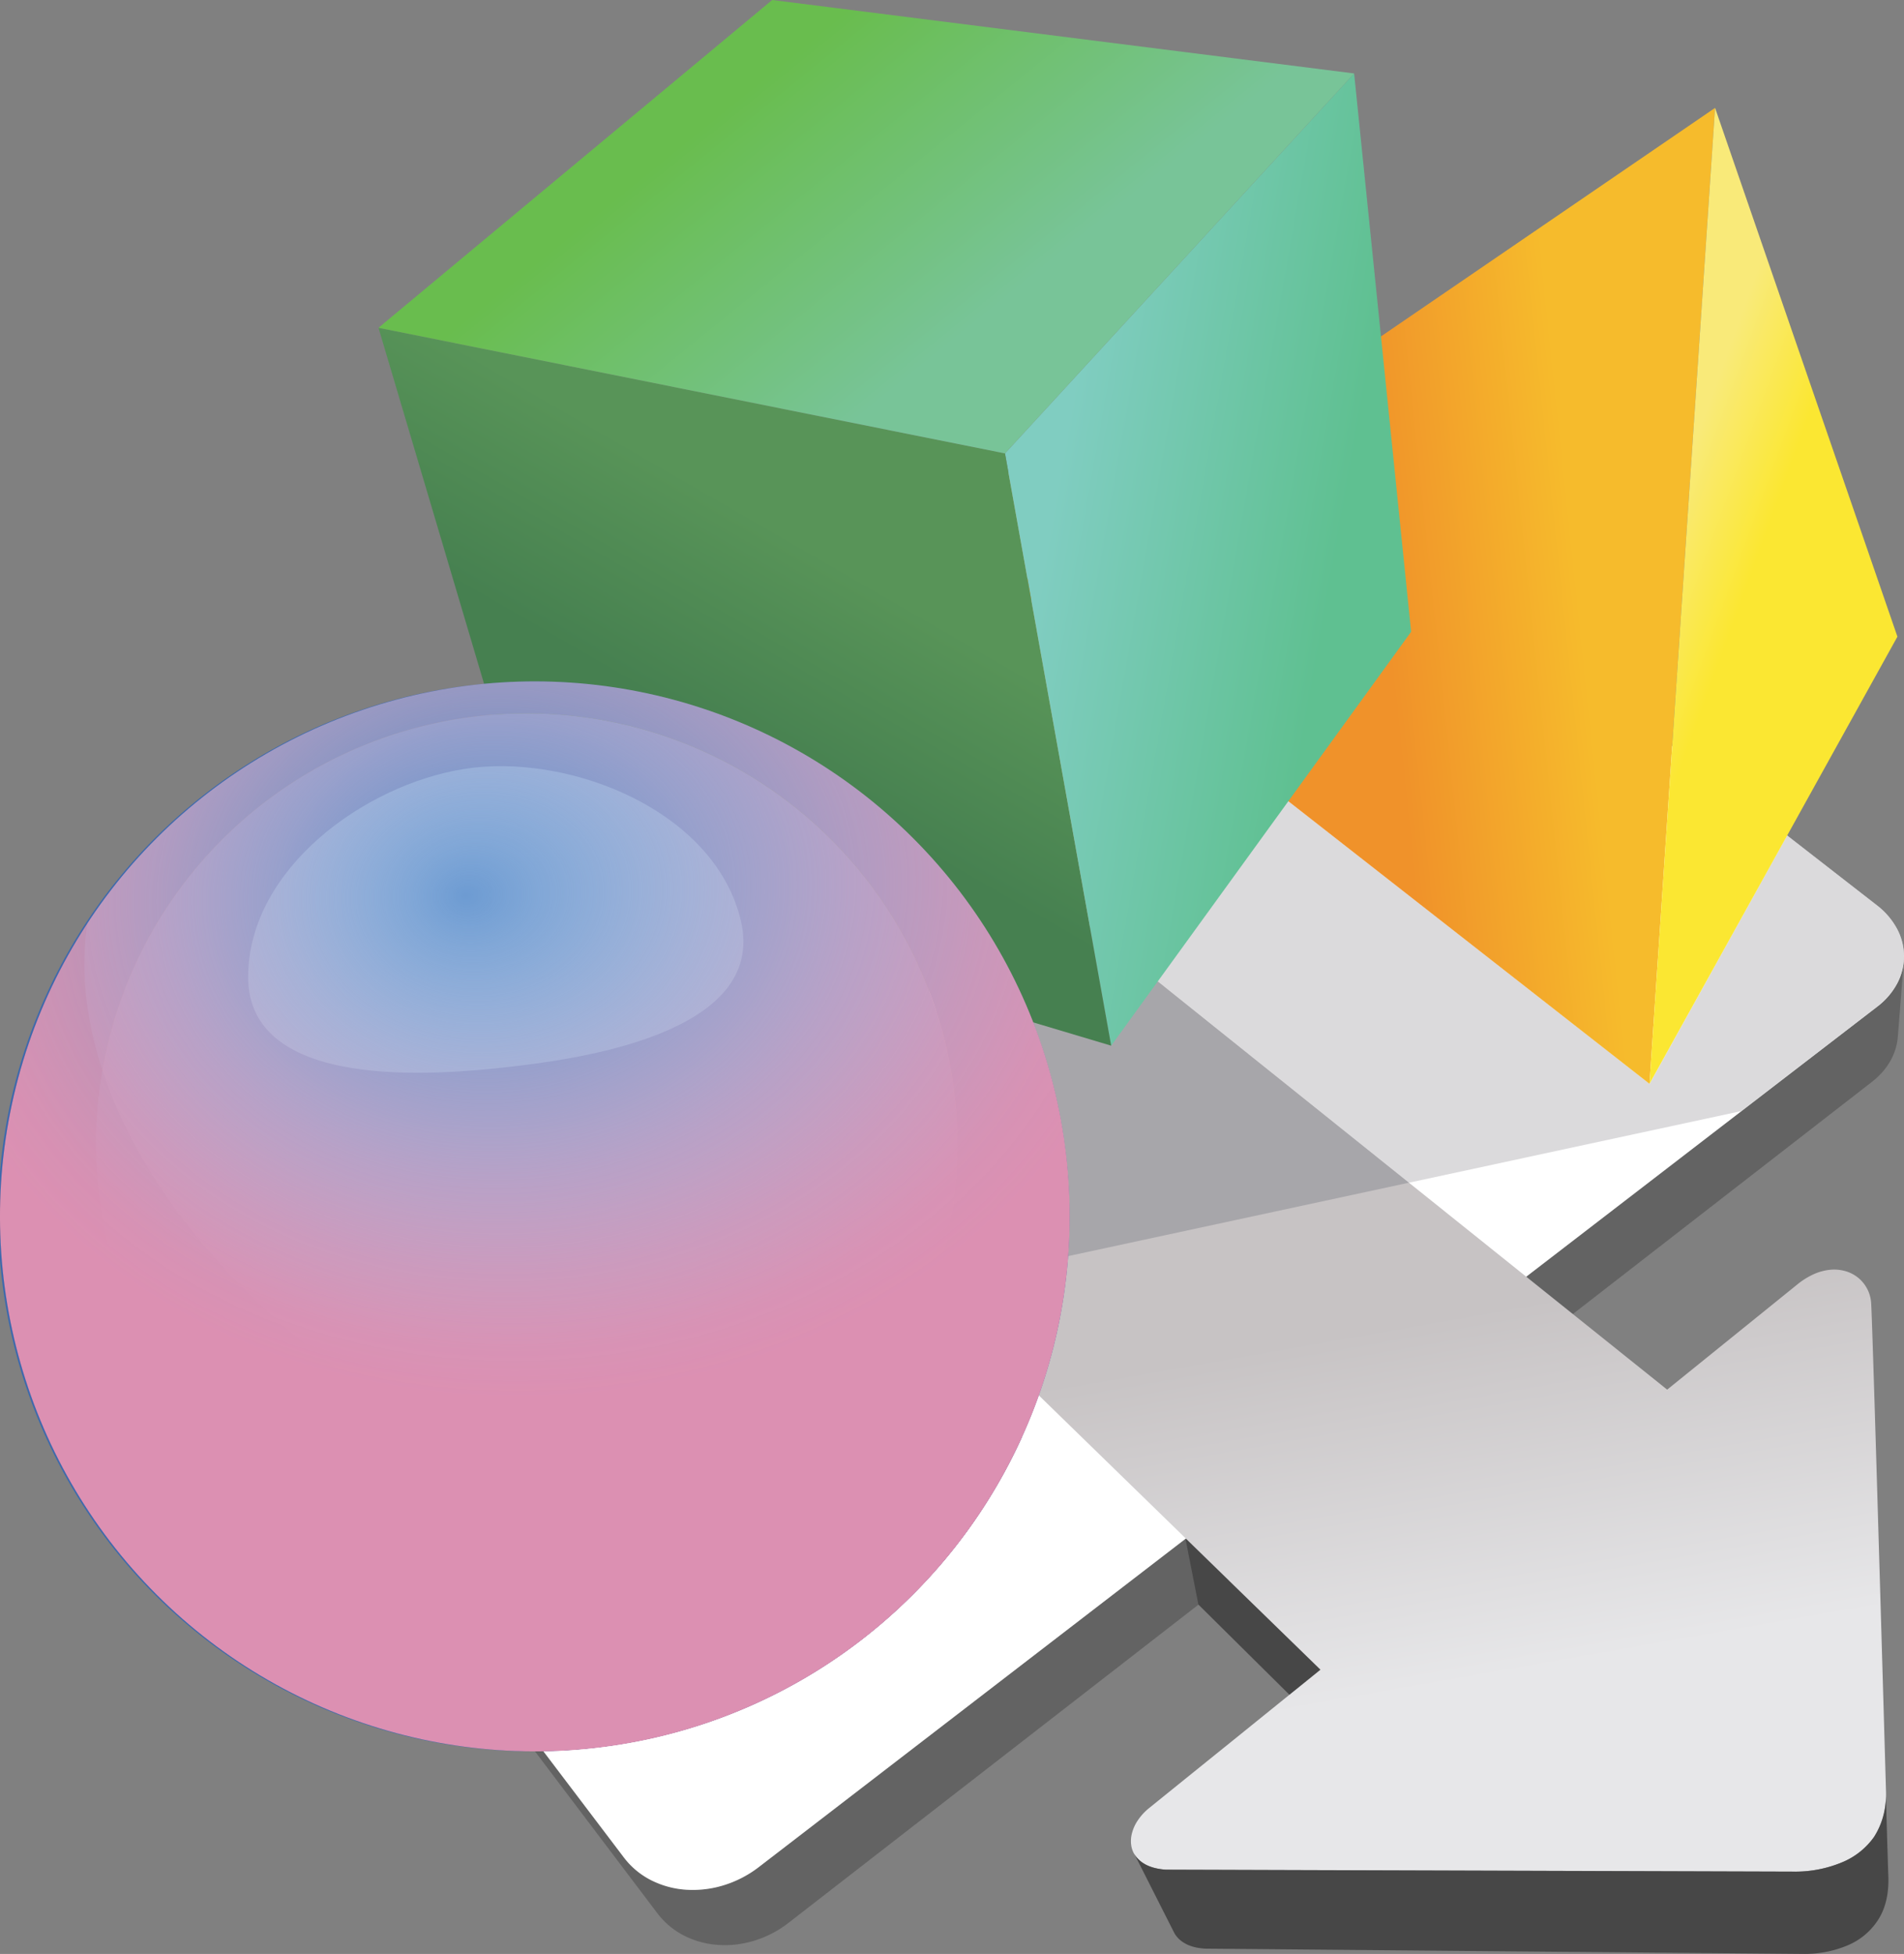 <svg xmlns="http://www.w3.org/2000/svg" viewBox="0 0 633.66 650.12"><rect x="0" y="0" width="633.66" height="650.12" fill="#808080" stroke="none"/><defs><clipPath id="a" transform="translate(-39 -19.17)"><path fill="none" d="M83.6 425.32l.17.25.16.24.18.25.17.23L70 404.21l-.17-.24-.18-.24-.17-.25-.16-.25 14.28 22.09"/></clipPath><linearGradient id="b" x1="458.22" x2="520.04" y1="312.48" y2="663.07" gradientUnits="userSpaceOnUse"><stop offset=".43" stop-color="#c7c3c4"/><stop offset=".77" stop-color="#e7e7e9"/></linearGradient><linearGradient id="c" x1="340.38" x2="587.54" y1="221.32" y2="195.34" gradientUnits="userSpaceOnUse"><stop offset=".49" stop-color="#f0922a"/><stop offset=".75" stop-color="#f6bb2c"/></linearGradient><clipPath id="d" transform="translate(-39 -19.17)"><path fill="none" d="M429.58 146.69a36.11 36.11 0 0 0-9.61 1.5 33 33 0 0 0-8.86 4.09L80.75 371.89a35.39 35.39 0 0 0-8 7.32 28 28 0 0 0-4.75 8.51 20.21 20.21 0 0 0-1 8.69 15.87 15.87 0 0 0 3.1 7.8l176.61 233a26.28 26.28 0 0 0 9.06 7.54 30.11 30.11 0 0 0 11.52 3.15 34.73 34.73 0 0 0 12.47-1.43 37 37 0 0 0 11.84-6.1l372.16-286.32a23.91 23.91 0 0 0 6.72-7.88 19.25 19.25 0 0 0 2.18-9 19.55 19.55 0 0 0-2.31-9 24.41 24.41 0 0 0-6.69-7.82L446.58 151.61a22.45 22.45 0 0 0-7.75-3.8 31.84 31.84 0 0 0-8.54-1.13h-.71"/></clipPath><linearGradient id="e" x1="517.33" x2="627.45" y1="182.77" y2="222.85" gradientUnits="userSpaceOnUse"><stop offset=".27" stop-color="#f9ea79"/><stop offset=".55" stop-color="#fbe732"/></linearGradient><linearGradient id="f" x1="471.94" x2="330.71" y1="197.06" y2="172.16" gradientUnits="userSpaceOnUse"><stop offset=".2" stop-color="#5fc091"/><stop offset=".87" stop-color="#80cdc1"/></linearGradient><linearGradient id="g" x1="203.75" x2="303.14" y1="304.93" y2="132.78" gradientUnits="userSpaceOnUse"><stop offset=".35" stop-color="#468050"/><stop offset=".7" stop-color="#589458"/></linearGradient><linearGradient id="h" x1="243.25" x2="347.73" y1="11.11" y2="140.13" gradientUnits="userSpaceOnUse"><stop offset=".11" stop-color="#69bd4e"/><stop offset=".76" stop-color="#78c498"/></linearGradient><radialGradient id="i" cx="228.59" cy="315.42" r="298.5" fx="193.993" gradientTransform="rotate(40.49 135.44 406.851) scale(1 .82)" gradientUnits="userSpaceOnUse"><stop offset="0" stop-color="#fff" stop-opacity="0"/><stop offset=".07" stop-color="#faf0f4" stop-opacity=".14"/><stop offset=".24" stop-color="#f0cedd" stop-opacity=".44"/><stop offset=".39" stop-color="#e7b3cb" stop-opacity=".68"/><stop offset=".52" stop-color="#e1a0bd" stop-opacity=".85"/><stop offset=".62" stop-color="#dd94b5" stop-opacity=".96"/><stop offset=".69" stop-color="#dc90b2"/></radialGradient></defs><g style="isolation:isolate"><path fill="#636363" d="M632.8 323.76a20.25 20.25 0 0 1-1.73 4 22.45 22.45 0 0 1-2.68 3.75 26.77 26.77 0 0 1-3.63 3.38L252.54 621.21a37 37 0 0 1-11.84 6.1 34.73 34.73 0 0 1-12.47 1.43 30.11 30.11 0 0 1-11.52-3.15 26.25 26.25 0 0 1-9.06-7.53L31 385.04l14.24 22.08L218.79 636.6a25.92 25.92 0 0 0 8.83 7.4 29.31 29.31 0 0 0 11.2 3.1 33.18 33.18 0 0 0 12.08-1.36 35.31 35.31 0 0 0 11.45-5.91L623 359.95a25.54 25.54 0 0 0 3.53-3.32 21 21 0 0 0 2.61-3.68 19.58 19.58 0 0 0 1.69-3.93 19.09 19.09 0 0 0 .78-4.08l2-25.32a19.17 19.17 0 0 1-.81 4.14z"/><g clip-path="url(#a)"><path fill="#323436" d="M44.6 406.16L30.36 384.06 30.52 384.31 30.69 384.56 30.87 384.8 31.05 385.05 45.28 407.13 45.11 406.89 44.93 406.65 44.77 406.4 44.6 406.16z"/></g><path fill="#474747" d="M394.49 511.76L439.47 555.54 449.5 584.06 398.83 533.87 394.49 511.76z"/><path fill="#fff" d="M207.65 618.05L31 385.04a15.87 15.87 0 0 1-3.1-7.8 20.21 20.21 0 0 1 1-8.69 28.2 28.2 0 0 1 4.74-8.51 34.92 34.92 0 0 1 8-7.31l330.47-219.62a33 33 0 0 1 8.86-4.09 36.11 36.11 0 0 1 9.61-1.5 31.93 31.93 0 0 1 9.25 1.12 22.45 22.45 0 0 1 7.75 3.8l217.08 168.8a24.41 24.41 0 0 1 6.69 7.82 19.55 19.55 0 0 1 2.31 9 19.25 19.25 0 0 1-2.18 9 23.79 23.79 0 0 1-6.72 7.88L252.54 621.21a37 37 0 0 1-11.84 6.1 34.73 34.73 0 0 1-12.47 1.43 30.11 30.11 0 0 1-11.52-3.15 26.28 26.28 0 0 1-9.06-7.54"/><path fill="url(#b)" d="M417.58 637.53a8.23 8.23 0 0 1-2-3.8 9.94 9.94 0 0 1 .09-4.4 13.61 13.61 0 0 1 2-4.49 18.33 18.33 0 0 1 3.78-4.1l11.85-9.58L452.1 596c6.48-5.24 12.78-10.33 17.61-14.22s8.15-6.59 8.76-7.08L294 395.12l102.44-71.74 197.4 158.15 43.32-35a24.82 24.82 0 0 1 5.66-3.5 17.53 17.53 0 0 1 5.34-1.39 13.58 13.58 0 0 1 4.77.4 12 12 0 0 1 4 1.9 11.65 11.65 0 0 1 1.9 1.74 11.46 11.46 0 0 1 1.47 2.12 11.26 11.26 0 0 1 1 2.43 12.31 12.31 0 0 1 .44 2.67c.14 2.49.47 12.44.91 26.31.44 14.17 1 32.59 1.55 51.42.58 19.35 1.15 39.13 1.61 54.81.5 17.34.83 28.71.86 29.71.19 6.62-1.46 11.62-4.1 15.39a24 24 0 0 1-9.94 8 40.48 40.48 0 0 1-15.76 3.35l-209.77-.65a20.37 20.37 0 0 1-3.11-.41 15.4 15.4 0 0 1-2.61-.78 11.19 11.19 0 0 1-2.12-1.13 9 9 0 0 1-1.64-1.41" transform="translate(-39 -19.17)"/><path fill="#c3c2c4" d="M391.29 127.51h-.71a36 36 0 0 0-9.6 1.5 32.82 32.82 0 0 0-8.87 4.09L41.75 352.73a35.13 35.13 0 0 0-8 7.31 28 28 0 0 0-4.75 8.51 20.73 20.73 0 0 0-1.14 6.63 20.15 20.15 0 0 0 .11 2.06 15.79 15.79 0 0 0 3.11 7.8L98 473.37l197-42.41-24.36-24.13L255 375.95l102.44-71.74 111.46 89.3 110.6-23.82 45.26-34.81a23.91 23.91 0 0 0 6.72-7.88 19.28 19.28 0 0 0 2.18-8.84v-.14a19.55 19.55 0 0 0-2.31-9 24.41 24.41 0 0 0-6.69-7.82l-29.89-23.24L549 360.6 337.65 195.31l80.23-54.86-10.3-8a22.45 22.45 0 0 0-7.75-3.8 31.84 31.84 0 0 0-8.54-1.13" opacity=".6"/><path fill="#a7a6aa" d="M357.43 304.21L254.99 375.95 283 403.22 308.5 428.05 468.89 393.51 392.63 332.41 385.69 326.85 357.43 304.21z"/><path fill="url(#c)" d="M570.78 35.9L417.88 140.45 337.65 195.32 548.96 360.61 570.78 35.9z"/><g clip-path="url(#d)"><path fill="#4f4f51" d="M254.99 375.95L270.64 406.86 294.96 430.96 308.5 428.05 283 403.22 254.99 375.95z"/></g><path fill="#8a90c7" d="M82.58 324.77c.28-35.73 38.66-63.61 71.75-68.89 1.16-.17 2.32-.35 3.5-.49s2.35-.21 3.53-.3c33.42-2.18 77 16.48 85.21 51.28 8.87 37.64-54.57 46.08-77.57 48.66s-86.74 8.37-86.42-30.26"/><path fill="#3c2f65" d="M246.09 505.3a143.33 143.33 0 0 1-212-149.18c-5.53-16.82-7.36-33.44-5-48.92a177.95 177.95 0 1 0 311 170.86c-22 20.19-55.72 29.44-94 27.24"/><path fill="url(#e)" d="M631.47 211.83L548.96 360.61 570.78 35.9 631.47 211.83z"/><path fill="url(#f)" d="M450.66 24.44L469.63 210.2 369.81 347.92 334.47 150.86 450.66 24.44z"/><path fill="url(#g)" d="M369.81 347.92L180 291.22 125.96 109.06 334.47 150.86 369.81 347.92z"/><path fill="url(#h)" d="M256.98 0L125.96 109.06 334.47 150.86 450.66 24.44 256.98 0z"/><path fill="#537cbe" d="M159.3 238.24A143.32 143.32 0 1 1 32.84 396.65 143.33 143.33 0 0 1 159.3 238.24"/><path fill="#3d69ad" d="M158.14 227.83a177.95 177.95 0 1 0 39.67 353.68c97.66-10.95 168-99 157-196.67a178 178 0 0 0-196.67-157.01m33.12 295.27a143.32 143.32 0 1 1 126.45-158.4 143.33 143.33 0 0 1-126.45 158.4"/><path fill="#3d69ad" d="M32.84 396.65A143.37 143.37 0 0 0 246.09 505.3c-33.87-1.93-71.24-12.81-107.08-33-53.42-30.06-91-73.78-104.94-116.23a143 143 0 0 0-1.23 40.53"/><path fill="#6d9bd2" d="M82.58 324.77c.28-35.73 38.66-63.61 71.75-68.89 1.16-.17 2.32-.35 3.5-.49s2.35-.21 3.53-.3c33.42-2.18 77 16.48 85.21 51.28 8.87 37.64-54.57 46.08-77.57 48.66s-86.74 8.37-86.42-30.26"/><path fill="#344687" d="M246.09 505.3a143.33 143.33 0 0 1-212-149.18c-5.53-16.82-7.36-33.44-5-48.92a177.95 177.95 0 1 0 311 170.86c-22 20.19-55.72 29.44-94 27.24"/><path fill="#474747" d="M627.64 597.72a25.81 25.81 0 0 1-4 13.53 24.58 24.58 0 0 1-10 8.14 40.48 40.48 0 0 1-15.76 3.35l-209.77-.65a20.37 20.37 0 0 1-3.11-.41 15.4 15.4 0 0 1-2.61-.78 11.19 11.19 0 0 1-2.12-1.13 9 9 0 0 1-1.64-1.41 7.609 7.609 0 0 1-.71-.89l-.3-.47-.27-.48 13.34 26.38.26.47.29.46.33.44q.17.21.36.42a9.18 9.18 0 0 0 1.57 1.38 11.82 11.82 0 0 0 2 1.1 15 15 0 0 0 2.5.78 21.34 21.34 0 0 0 3 .4l199.63 1.76a34.93 34.93 0 0 0 5.12-.36 35.76 35.76 0 0 0 9.84-2.79 22.21 22.21 0 0 0 9.14-7.71c2.5-3.63 3.93-8.49 3.73-14.89-.1-1.96-.4-12.22-.82-26.64z"/><circle style="mix-blend-mode:multiply" cx="217" cy="423.88" r="178" fill="url(#i)" transform="rotate(-45 174.368 461.375)"/></g></svg>